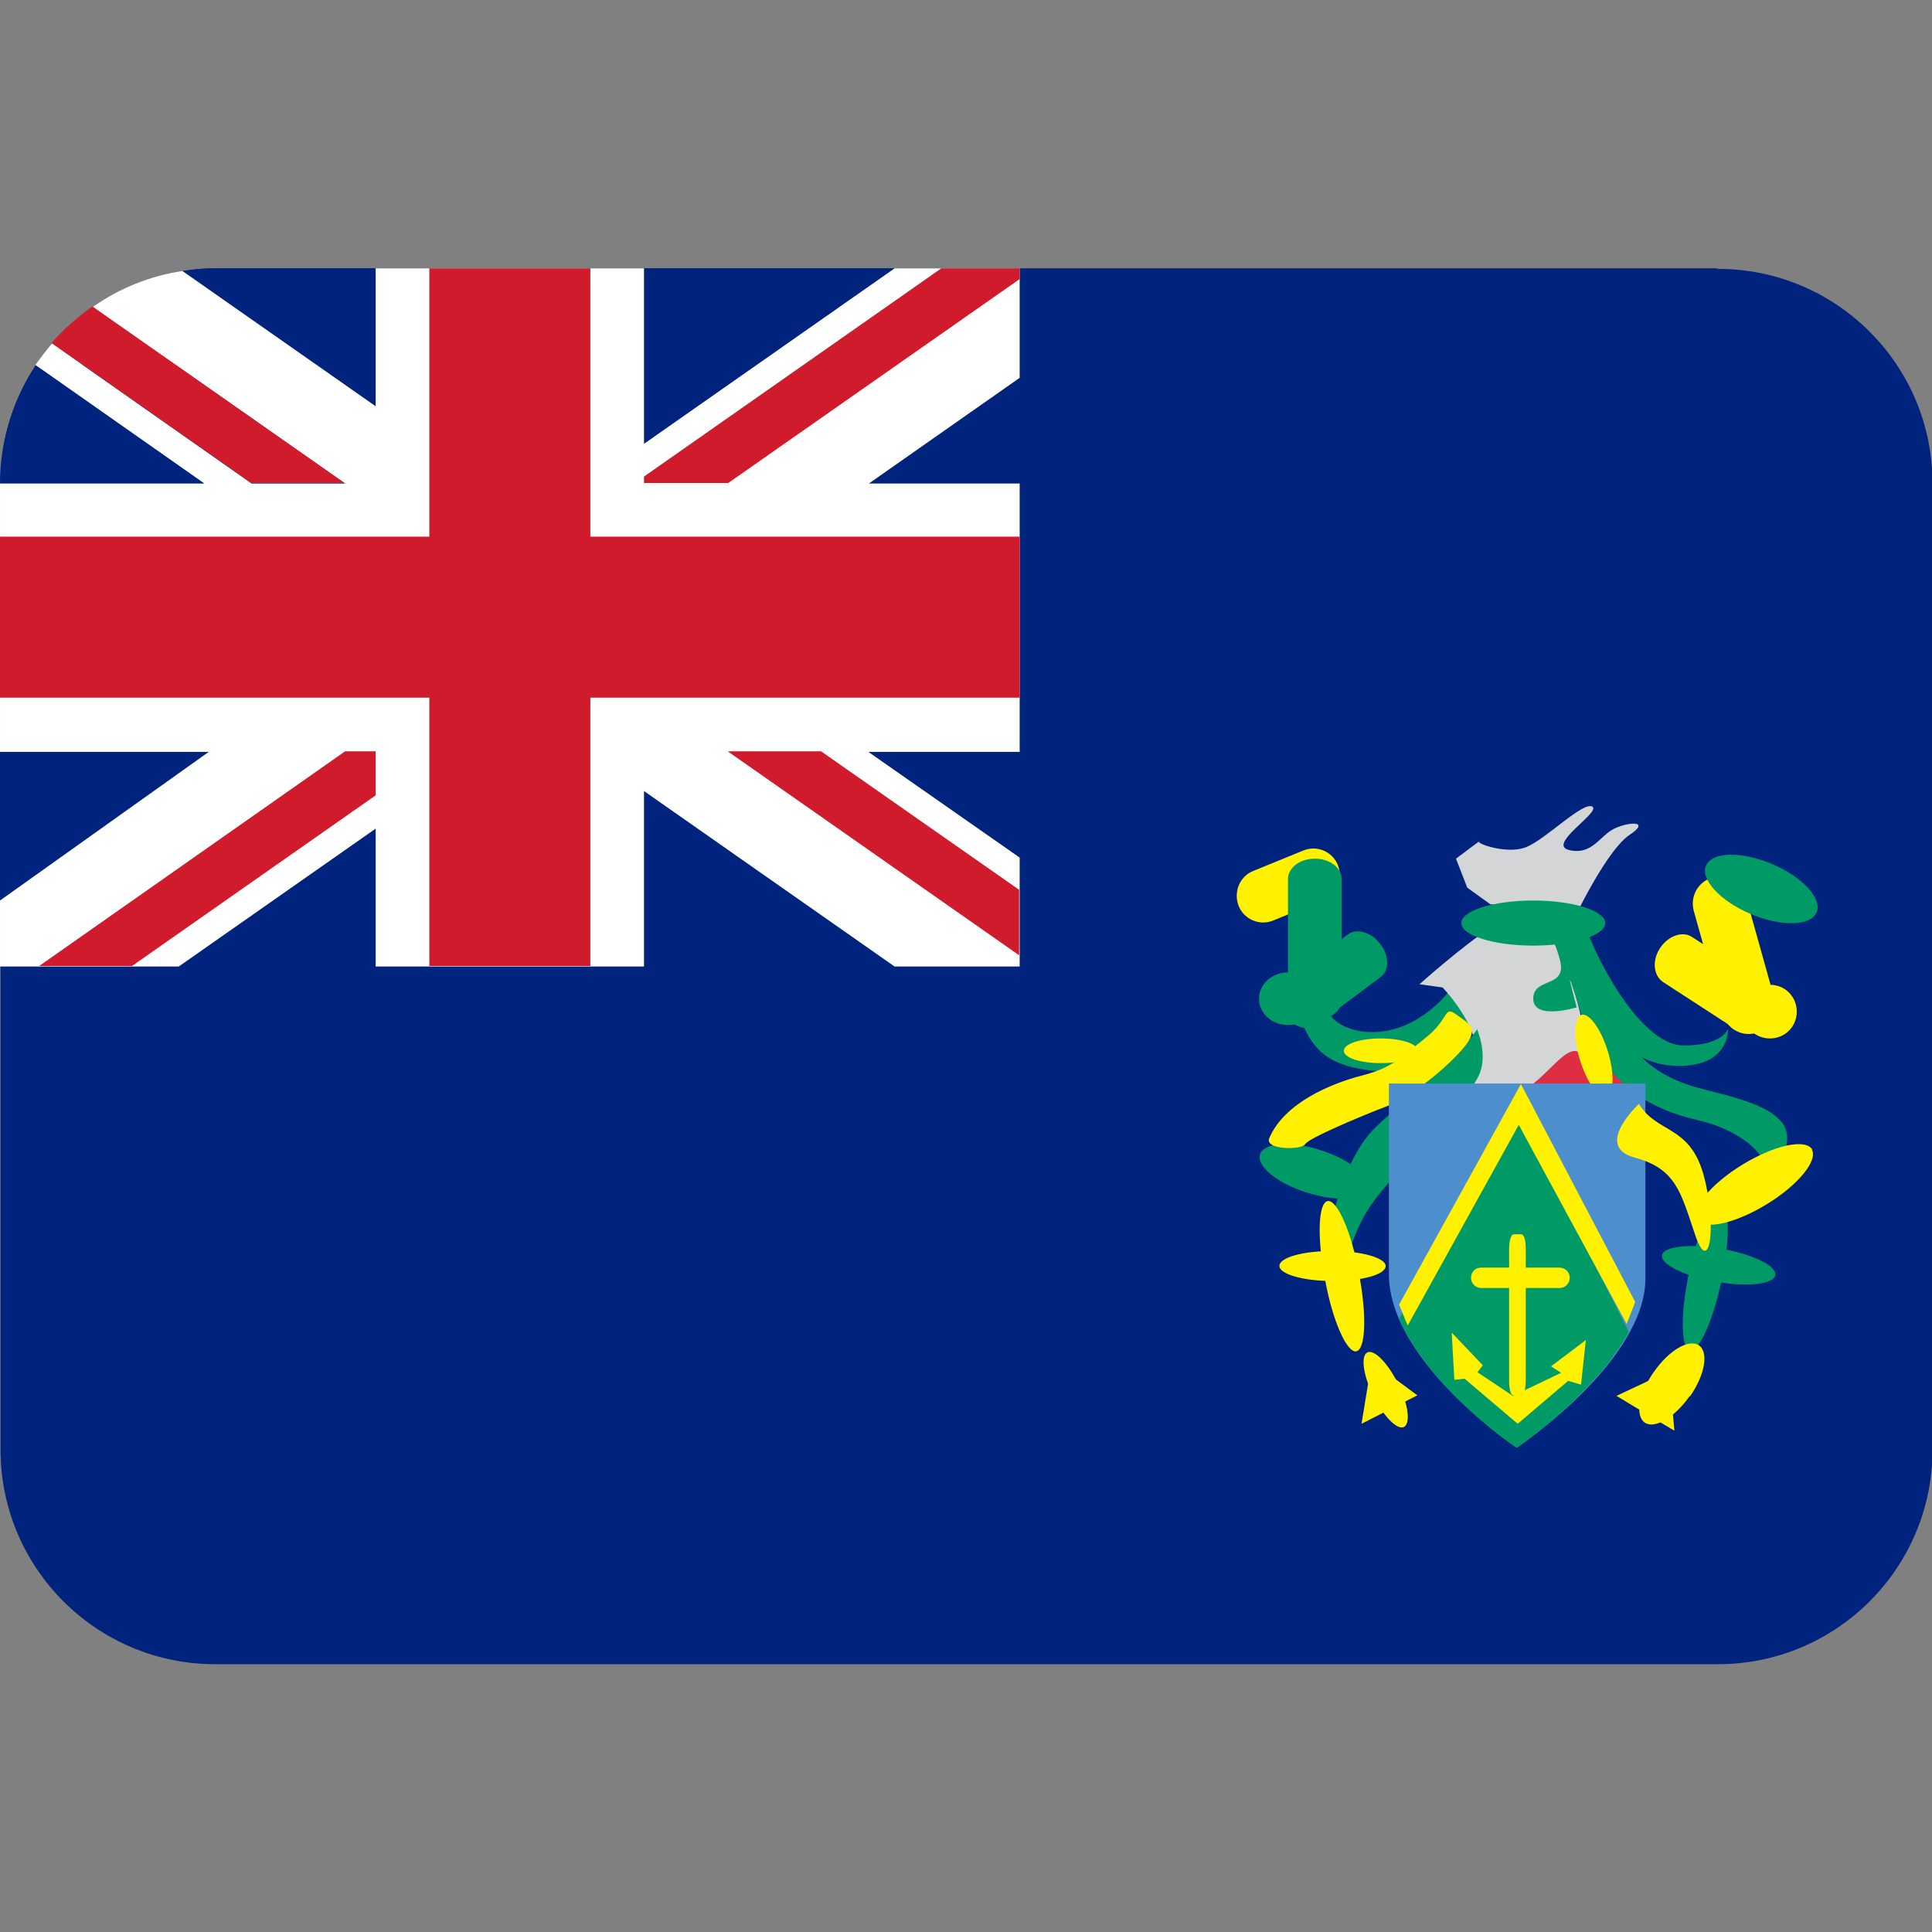 <svg viewBox="0 0 36 36" xmlns="http://www.w3.org/2000/svg"><rect x="0" y="0" width="36" height="36" fill="#808080" stroke="none"/><path d="m32 5h-28c-.21 0-.41.02-.6.05v1.75h-2.73c-.42.63-.66 1.39-.66 2.21v18c0 2.21 1.79 4 4 4h28c2.21 0 4-1.79 4-4v-18c0-2.21-1.79-4-4-4z" fill="#00247d"/><path d="m30.46 20.15c0 .49-.56.89-1.25.89s-1.25-.4-1.25-.89.56-.89 1.25-.89 1.25.4 1.25.89z" fill="#dd2e44"/><path d="m24.74 18.77c0 .42 1.27.92 2.29-.33 1.02-1.24.72.45.31.71s-.87.89-1.77.8c-.9-.1-1.13-.45-1.34-.97s.52-.21.52-.21z" fill="#009a67"/><g fill="#fff100"><path d="m24.93 16.12c.1.26-.02.55-.27.65l-.93.38c-.26.11-.55-.02-.65-.27-.1-.26.02-.55.27-.65l.93-.38c.26-.11.55.02.65.27zm7.97 2.82c-.15.23-.42.32-.6.21l-1.31-.85c-.18-.12-.21-.4-.06-.63s.42-.33.6-.21l1.31.85c.18.12.21.4.06.63z"/><path d="m33.07 18.63c.07.27-.08.54-.35.62-.27.07-.54-.08-.62-.35l-.54-1.93c-.07-.27.08-.54.35-.62.27-.07.54.08.62.35z"/><path d="m33.48 18.85c0 .28-.22.5-.5.5s-.5-.22-.5-.5.22-.5.5-.5.5.22.5.5z"/></g><g fill="#009a67"><path d="m25 18.63c0 .21-.22.38-.5.38s-.5-.17-.5-.38v-2.25c0-.21.22-.38.5-.38s.5.17.5.38z"/><path d="m25.72 17.59c.17.22.17.5 0 .62l-1.19.89c-.16.12-.43.04-.6-.18s-.17-.5 0-.62l1.19-.89c.16-.12.43-.04.6.18z"/><path d="m24.54 18.61c0 .27-.24.49-.54.49s-.54-.22-.54-.49.24-.49.54-.49.54.22.54.49zm9.31-1.61c-.11.26-.66.27-1.23.03s-.94-.65-.83-.9c.11-.26.66-.27 1.23-.03s.94.65.83.9z"/></g><path d="m27.81 17.26c-.58.38-1.36 1.08-1.36 1.08l.43.06s.53.55.62 1.08c.09.52-.12.17-.16.57s.18.68.18.68.63-.21 1.04-.53.69-.79.92-.55.21.36.21.36h.31s-.51-.49-.5-.78-.44-1.69-.44-1.69zm-.68-1.26s.48-.36.43-.32.54.25.89.1c.36-.15 1.05-.85 1.22-.75s-.86.71-.43.81.57-.27.84-.4.69-.15.28.12c-.4.27-.96 1.42-.96 1.42l-1.63-.13-.43-.31z" fill="#d4d5d6"/><path d="m29.91 17.2c0 .23-.6.42-1.34.42s-1.34-.19-1.34-.42.6-.42 1.34-.42 1.34.19 1.34.42zm-4.44 4.94c-.07.22-.57.26-1.12.08-.55-.17-.94-.49-.87-.71s.57-.26 1.12-.08c.55.17.94.49.87.71zm7.61 1.62c-.03.17-.53.23-1.11.12-.58-.1-1.03-.32-1-.49s.53-.22 1.11-.12 1.03.32 1 .49z" fill="#009a67"/><path d="m32.08 23.85c-.16.76-.42 1.34-.59 1.31s-.18-.68-.02-1.43c.16-.76.42-1.34.59-1.31s.18.68.02 1.43zm-2.51-6.51c.27.72 1.05 2.13 1.79 2.14s.84-.31.84-.31.03.56-.65.67-1.05-.23-.93-.11c.12.11.4.37 1.02.54s1.7.36 1.66.96-.45.83-.41.57-.43-.74-1.26-.93-1.76-.64-2.17-1.98-.08-.12-.08-.12-.81.25-.81-.16.63-.19.5-.71-.43-.87-.13-.76.61.21.61.21zm-2.04 1.83c-.41.62-1.59 1.5-1.97 1.91s-.66 1.19-.74 1.71.07 1.31.36.42.8-1.24 1.31-1.82c.52-.58.87-.96 1.06-1.34s-.03-.88-.03-.88z" fill="#009a67"/><path d="m29.96 19.59c.13.42.11.79-.03.84s-.36-.26-.49-.68-.11-.79.03-.84c.14-.04.36.26.49.68zm-3.54-.01c0 .13-.31.23-.69.23s-.69-.1-.69-.23.31-.23.69-.23.69.1.69.23zm-1.1 4.14c.15.77.13 1.43-.05 1.46-.17.03-.44-.56-.58-1.34-.15-.77-.13-1.43.05-1.46.17-.03.44.56.58 1.34z" fill="#fff100"/><path d="m25.82 23.59c0 .16-.44.28-.99.28s-.99-.13-.99-.28c0-.16.44-.28.99-.28.54 0 .99.13.99.28zm.23 2.19c.19.38.24.74.11.81-.13.06-.38-.2-.57-.58s-.24-.75-.11-.81.38.2.57.58zm5.43.24c-.28.4-.65.61-.83.49-.19-.13-.11-.56.17-.95.28-.4.65-.62.84-.49.18.13.11.55-.17.95zm2.28-4.6c.12.2-.25.66-.84 1.02s-1.17.49-1.29.28c-.13-.2.25-.66.84-1.02s1.17-.49 1.3-.28zm-10.11-.21c.28-.66 1.15-1.02 1.73-1.17s.71-.33 1.17-.69.35-.62.58-.45.42.24.2.55-.98.97-1.48 1.16-1.47.6-1.53.71-.76.11-.67-.11z" fill="#fff100"/><path d="m25.88 20.19h4.78v3.63c0 1.55-2.39 3.15-2.39 3.15s-2.39-1.58-2.39-3.23z" fill="#4d8fcc"/><path d="m30.35 24.82-2.06-4.08-2.22 3.83c.56 1.32 2.19 2.41 2.19 2.41s1.45-.99 2.09-2.16z" fill="#009a67"/><g fill="#fff100"><path d="m26.07 24.31.16.39 2.07-3.74 2.01 3.71.16-.41-2.13-4.06zm4.47-3.74c.33.55.94.39 1.2 1.31.26.93.12 1.93-.15 1.14s-.35-1.24-1.13-1.45.08-1 .08-1zm-4.98 4.8-.19 1.16 1.04-.53zm5.54.18-.98.46 1.08.65z"/><path d="m29.25 23.81c0 .1-.08.19-.19.19h-1.46c-.1 0-.19-.08-.19-.19s.08-.19.19-.19h1.46c.1 0 .19.08.19.19z"/><path d="m28.43 25.74c0 .14-.04.26-.08.26h-.15c-.05 0-.08-.12-.08-.26v-2.48c0-.14.04-.26.08-.26h.15c.05 0 .08.12.08.26z"/><path d="m27.05 24.83.58.61-.1.13.66.44.9-.43-.19-.12.65-.49-.09.83-.24-.07-.94.8-.99-.84-.19.02z"/></g><path d="m19 18v-13h-15c-.32 0-.6.05-.6.05v1.75h-2.73s-.04.06-.13.21c-.34.59-.54 1.27-.54 2v9z" fill="#00247d"/><path d="m19 5h-2.33l-4.67 3.27v-3.27h-5v2.57l-3.6-2.52c-.61.09-1.19.33-1.67.67l4.7 3.29h-1.74l-3.72-2.61c-.11.13-.21.26-.31.4l3.15 2.21h-3.81v5h3.89l-3.89 2.77v1.23h3.33l3.67-2.57v2.57h5v-3.27l4.67 3.27h2.33v-2.03l-2.82-1.97h2.82v-5h-2.81l2.81-1.97z" fill="#fff"/><g fill="#cf1b2b"><path d="m11 5h-3v5h-8v3h8v5h3v-5h8v-3h-8z"/><path d="m19 5h-1.46l-5.54 3.88v.12h1.57l5.43-3.8zm-17.28.71c-.28.2-.53.42-.76.68l3.72 2.61h1.74zm4.71 8.29-5.7 4h1.73l4.54-3.18v-.82zm12.56 3.8v-1.22l-3.69-2.58h-1.74z"/></g></svg>